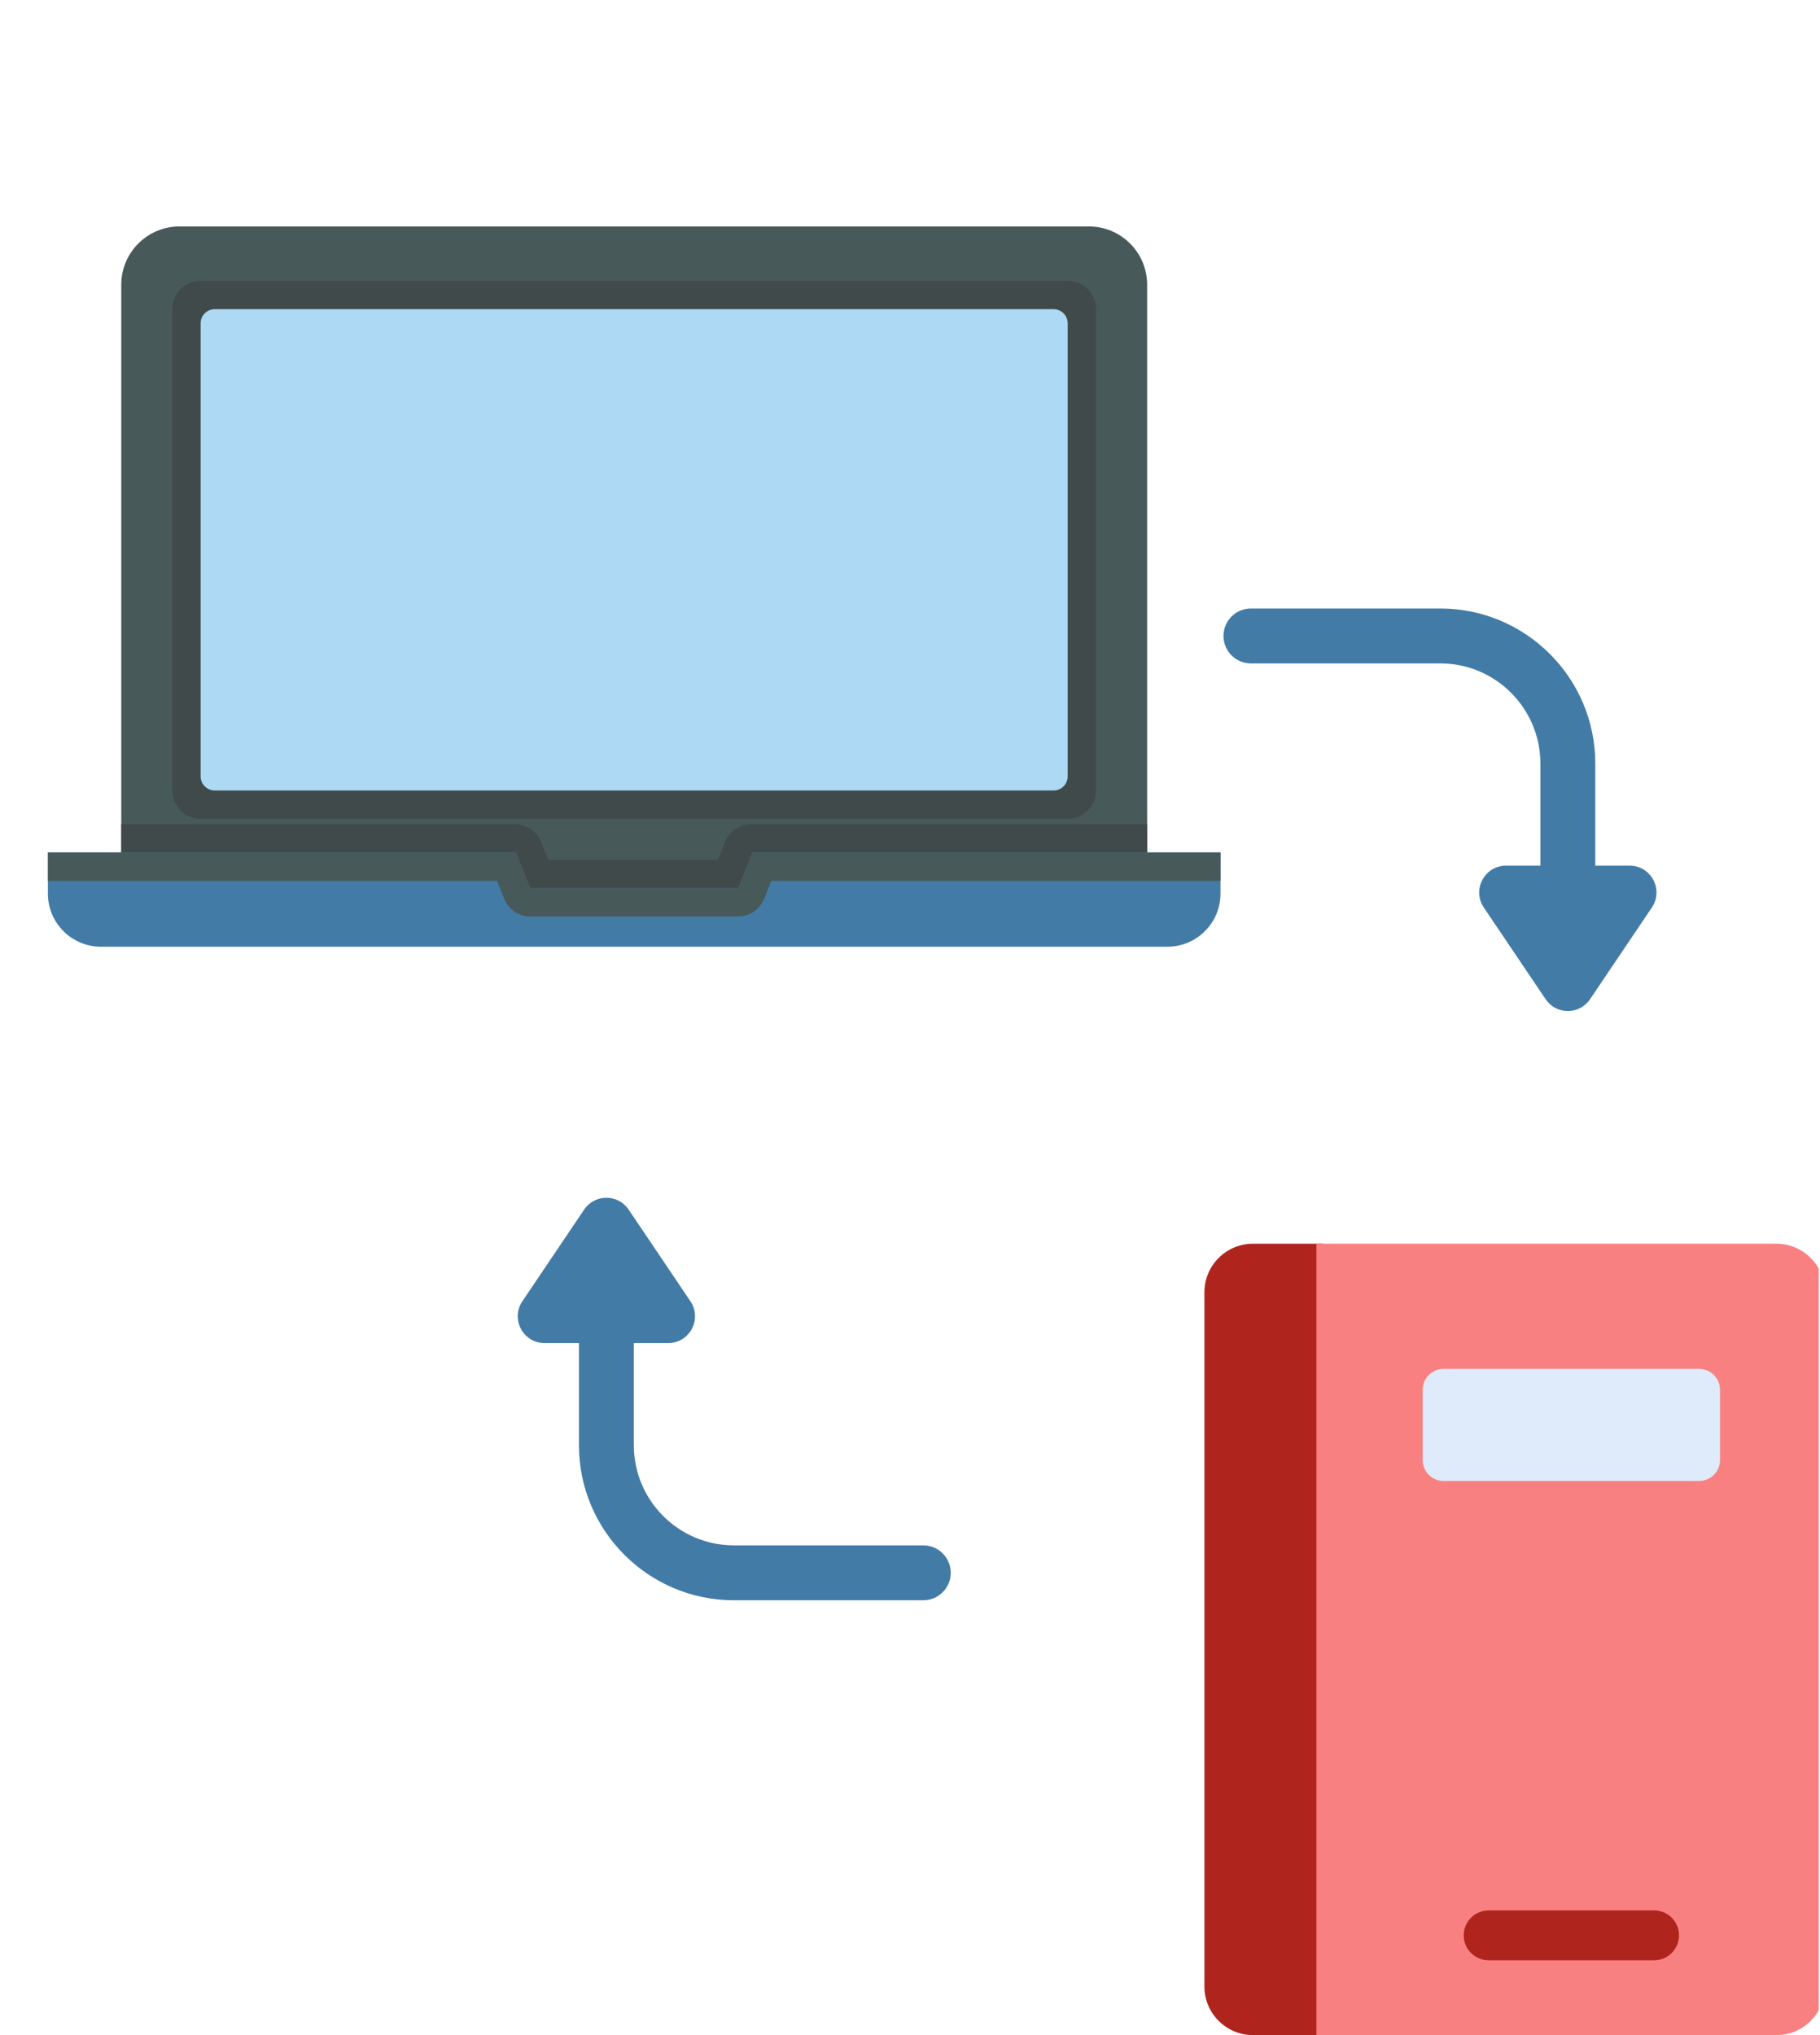 <svg width="68" height="76" viewBox="0 0 68 76" fill="none" xmlns="http://www.w3.org/2000/svg">
<g clip-path="url(#clip0)">
<path d="M60.887 32.328H59.604V28.513C59.604 25.321 57.007 22.724 53.815 22.724H46.738C46.172 22.724 45.713 23.183 45.713 23.75C45.713 24.316 46.172 24.775 46.738 24.775H53.815C55.876 24.775 57.553 26.452 57.553 28.513V32.328H56.27C55.467 32.328 54.99 33.225 55.439 33.891L57.748 37.315C58.145 37.904 59.012 37.904 59.409 37.315L61.718 33.891C62.167 33.225 61.69 32.328 60.887 32.328Z" fill="#437BA7"/>
<path d="M34.496 57.711H27.42C25.358 57.711 23.682 56.034 23.682 53.973V50.158H24.965C25.767 50.158 26.244 49.261 25.796 48.596L23.487 45.172C23.09 44.583 22.223 44.583 21.825 45.172L19.517 48.596C19.068 49.261 19.545 50.158 20.348 50.158H21.631V53.973C21.631 57.165 24.228 59.762 27.42 59.762H34.497C35.063 59.762 35.522 59.303 35.522 58.737C35.522 58.17 35.063 57.711 34.496 57.711Z" fill="#437BA7"/>
<path d="M49.434 46.447H46.809C45.814 46.447 45 47.261 45 48.257V74.191C45 75.186 45.814 76 46.809 76H49.434V46.447Z" fill="#AF251E"/>
<path d="M66.375 46.447H49.185V76H66.375C67.37 76 68.184 75.186 68.184 74.191V48.257C68.184 47.261 67.37 46.447 66.375 46.447Z" fill="#F98080"/>
<path d="M63.485 51.121H53.935C53.505 51.121 53.156 51.47 53.156 51.9V54.528C53.156 54.958 53.505 55.307 53.935 55.307H63.485C63.915 55.307 64.264 54.958 64.264 54.528V51.9C64.264 51.47 63.915 51.121 63.485 51.121Z" fill="#DFEBFA"/>
<path d="M61.801 73.207H55.62C55.105 73.207 54.688 72.79 54.688 72.275C54.688 71.761 55.105 71.344 55.62 71.344H61.801C62.316 71.344 62.733 71.761 62.733 72.275C62.733 72.79 62.316 73.207 61.801 73.207Z" fill="#AF251E"/>
</g>
<g clip-path="url(#clip1)">
<path d="M42.86 10.633V33.669H4.531V10.633C4.531 9.431 5.505 8.457 6.707 8.457H40.684C41.886 8.457 42.86 9.431 42.86 10.633Z" fill="#475959"/>
<path d="M42.86 30.779V33.669H4.531V30.779H19.237C19.671 30.779 20.06 31.043 20.22 31.447L20.484 32.113H26.826L27.09 31.447C27.249 31.043 27.64 30.779 28.073 30.779H42.86Z" fill="#404A4A"/>
<path d="M6.439 29.521V11.547C6.439 10.962 6.913 10.489 7.497 10.489H39.893C40.477 10.489 40.951 10.962 40.951 11.547V29.521C40.951 30.106 40.477 30.579 39.893 30.579H7.497C6.913 30.579 6.439 30.106 6.439 29.521Z" fill="#404A4A"/>
<path d="M39.892 12.075V28.992C39.892 29.285 39.655 29.521 39.363 29.521H8.025C7.733 29.521 7.496 29.285 7.496 28.992V12.075C7.496 11.783 7.733 11.546 8.025 11.546H39.363C39.655 11.546 39.892 11.783 39.892 12.075Z" fill="#ADD9F4"/>
<path d="M45.601 31.836V33.371C45.601 34.467 44.712 35.355 43.617 35.355H3.773C2.678 35.355 1.789 34.467 1.789 33.371V31.836H19.277L19.806 33.171H27.584L28.113 31.836L45.601 31.836Z" fill="#437BA7"/>
<path d="M45.601 31.836V32.893H28.818L28.554 33.56C28.394 33.963 28.005 34.228 27.571 34.228H19.819C19.385 34.228 18.995 33.963 18.836 33.56L18.571 32.893H1.789V31.836H19.277L19.806 33.17H27.584L28.113 31.836H45.601Z" fill="#475959"/>
</g>
<defs>
<clipPath id="clip0">
<rect width="67.953" height="67.953" fill="white" transform="translate(0 8.047)"/>
</clipPath>
<clipPath id="clip1">
<rect width="43.812" height="43.812" fill="white" transform="translate(1.789)"/>
</clipPath>
</defs>
</svg>
